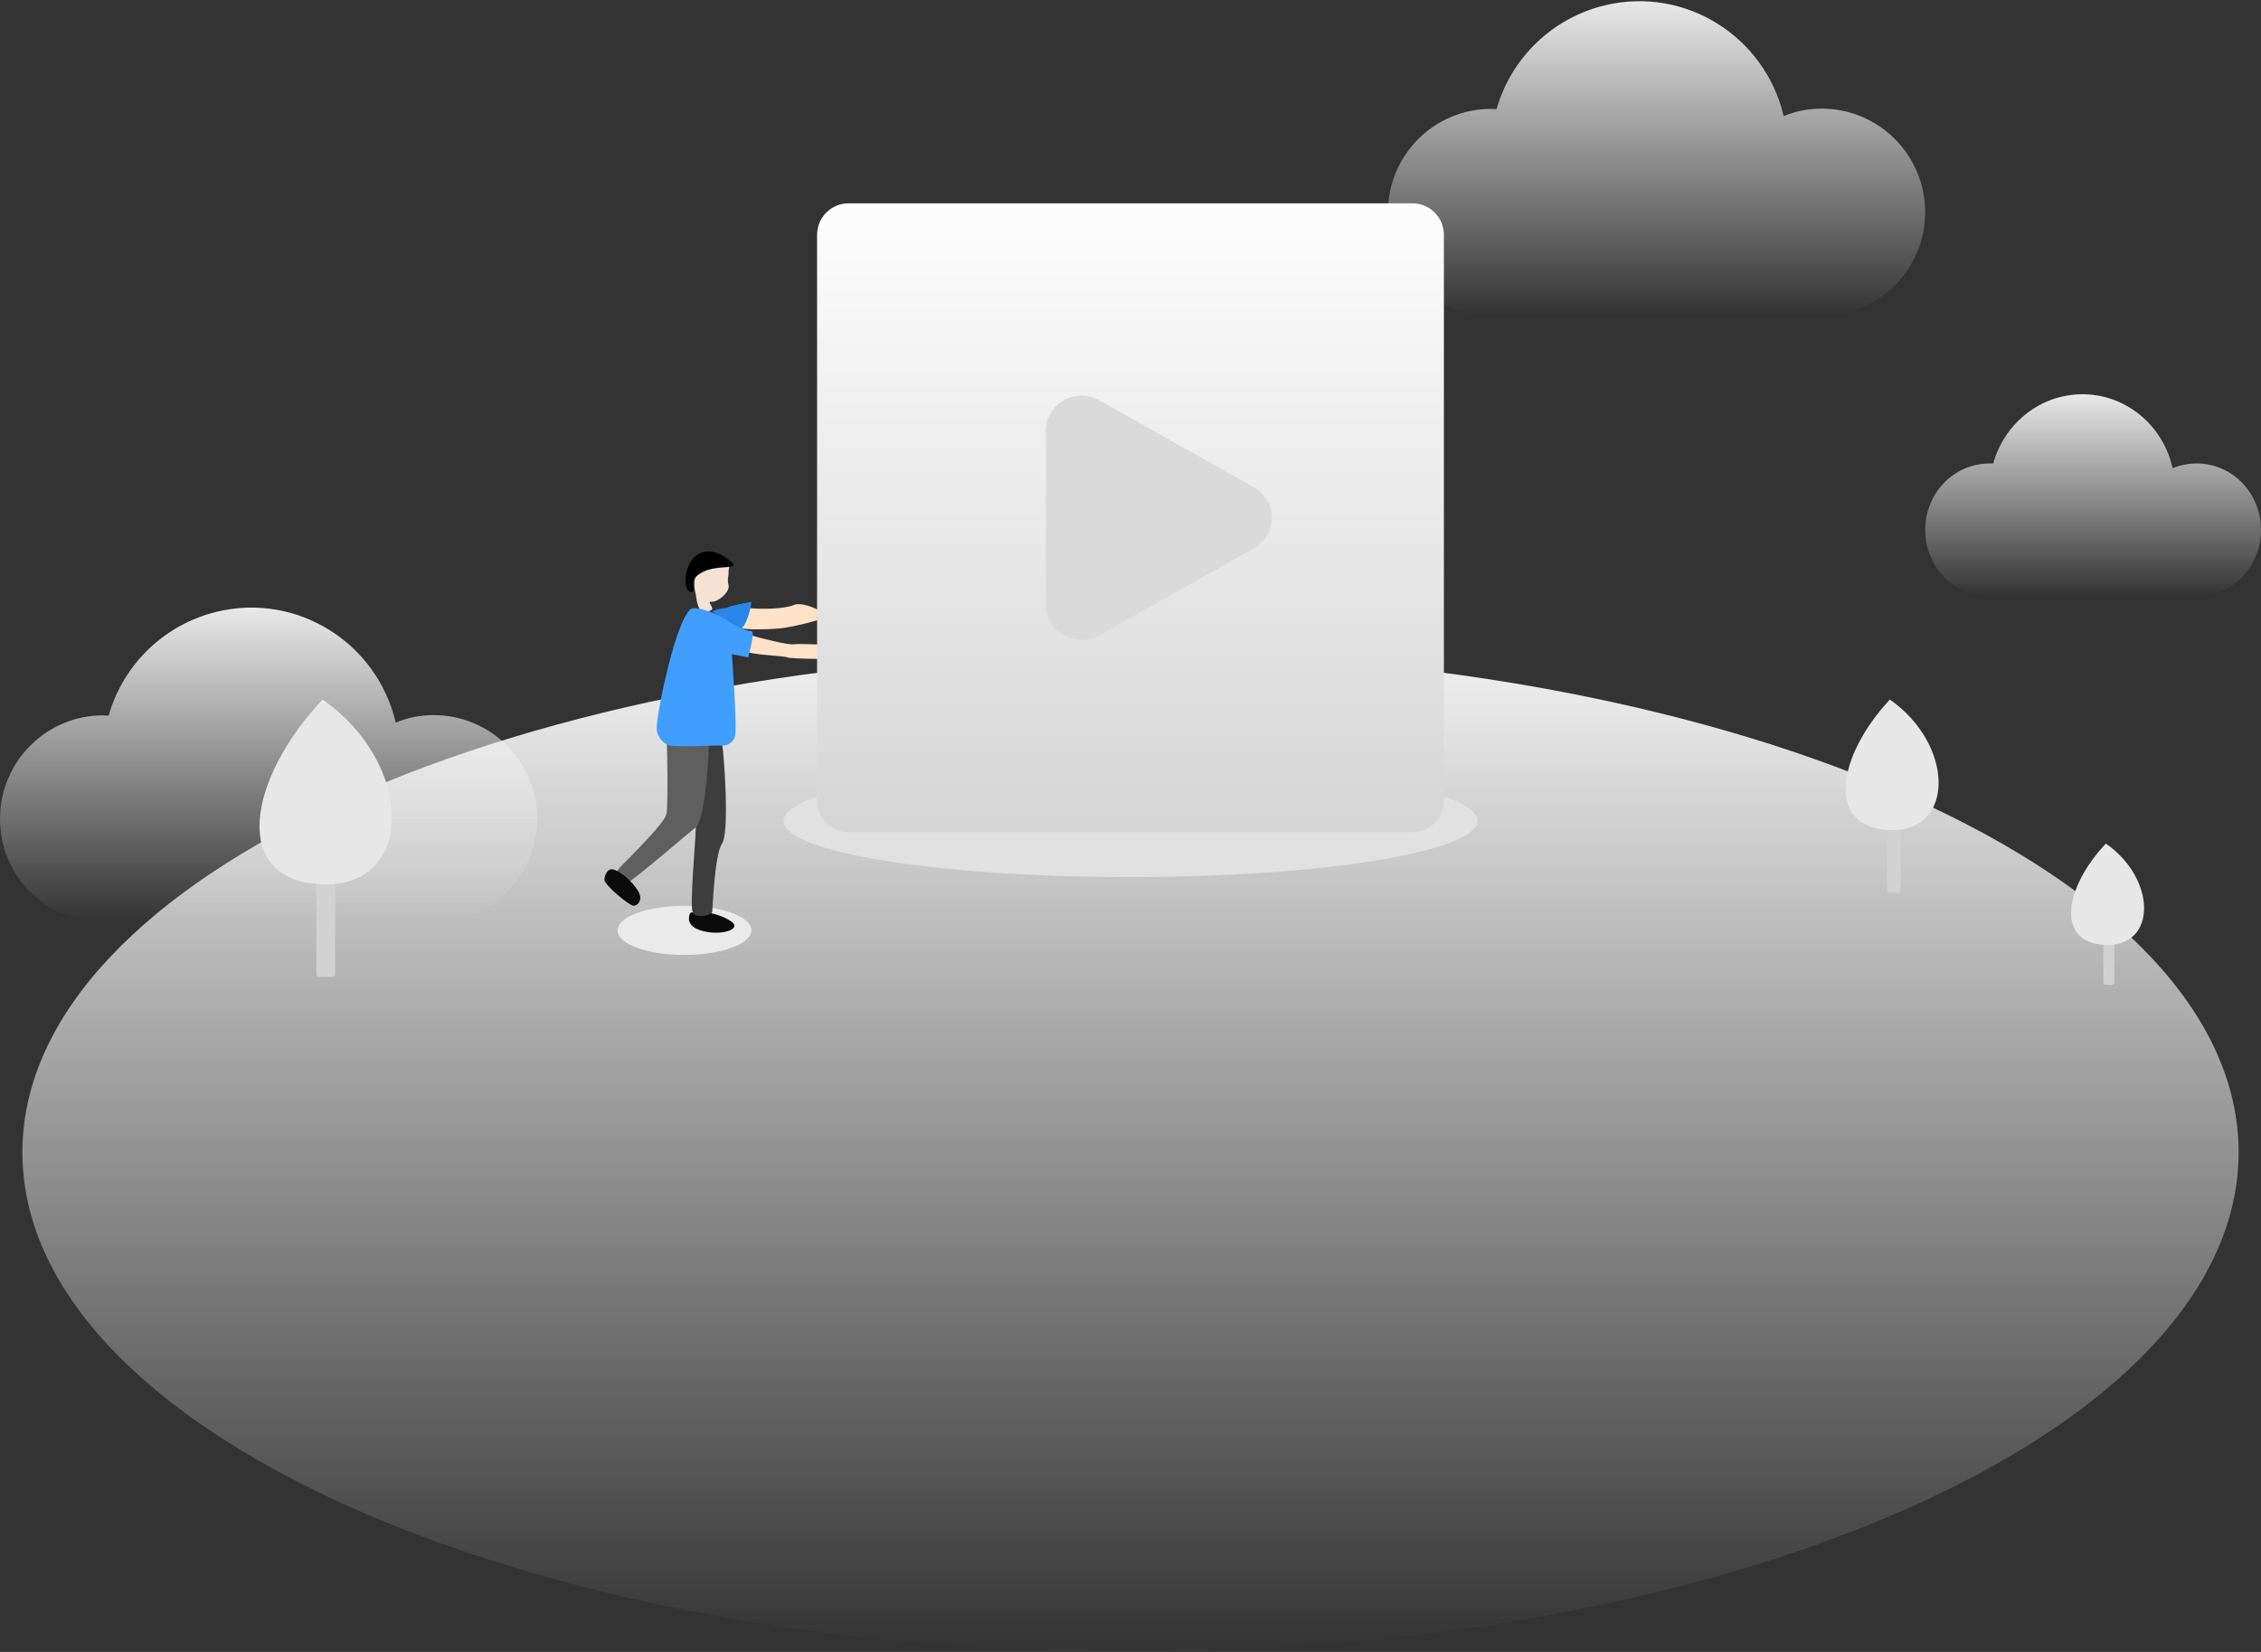 <?xml version="1.0" encoding="UTF-8"?>
<svg width="156px" height="114px" viewBox="0 0 156 114" version="1.1" xmlns="http://www.w3.org/2000/svg" xmlns:xlink="http://www.w3.org/1999/xlink">
    <rect x="0" y="0" width="156" height="114" fill="#333333" stroke="none"/>
    <defs>
        <linearGradient x1="50%" y1="3.061617e-15%" x2="50%" y2="100%" id="linearGradient-1">
            <stop stop-color="#F1F1F1" offset="0%"></stop>
            <stop stop-color="#F1F1F1" stop-opacity="0" offset="100%"></stop>
        </linearGradient>
        <linearGradient x1="50%" y1="3.061617e-15%" x2="50%" y2="100%" id="linearGradient-2">
            <stop stop-color="#F1F1F1" offset="0%"></stop>
            <stop stop-color="#F1F1F1" stop-opacity="0" offset="100%"></stop>
        </linearGradient>
        <linearGradient x1="50%" y1="3.061617e-15%" x2="50%" y2="100%" id="linearGradient-3">
            <stop stop-color="#F1F1F1" offset="0%"></stop>
            <stop stop-color="#F1F1F1" stop-opacity="0" offset="100%"></stop>
        </linearGradient>
        <linearGradient x1="50%" y1="0.195%" x2="50%" y2="98.361%" id="linearGradient-4">
            <stop stop-color="#FDFDFD" offset="0%"></stop>
            <stop stop-color="#D6D6D6" offset="100%"></stop>
        </linearGradient>
    </defs>
    <g id="设备监控" stroke="none" stroke-width="1" fill="none" fill-rule="evenodd">
        <g id="实时监控" transform="translate(-583, -136)">
            <g id="设备" transform="translate(549, 80)">
                <g id="default-09" transform="translate(34, 56.083)">
                    <g id="-缺省背景">
                        <path d="M37.069,56.406 C37.051,52.456 33.857,49.267 29.925,49.267 C29.02,49.267 28.134,49.434 27.304,49.786 C26.011,44.26 20.491,40.811 14.99,42.127 C11.39,42.98 8.51,45.725 7.495,49.304 C7.366,49.304 7.237,49.285 7.107,49.285 C3.194,49.285 0,52.475 0,56.425 C0,60.375 3.157,63.546 7.089,63.546 C7.089,63.546 7.089,63.546 7.089,63.546 L30.239,63.546 L30.239,63.546 C34.06,63.397 37.069,60.245 37.069,56.406 Z" id="路径" fill="url(#linearGradient-1)"></path>
                        <path d="M156,36.486 C156,33.945 154.017,31.9 151.552,31.9 C150.996,31.9 150.421,32.015 149.902,32.225 C149.105,28.671 145.676,26.474 142.229,27.295 C139.968,27.83 138.17,29.607 137.521,31.9 C137.447,31.9 137.354,31.9 137.28,31.9 C134.815,31.9 132.832,33.945 132.832,36.486 C132.832,39.028 134.815,41.072 137.28,41.072 L151.737,41.072 L151.737,41.072 C154.128,40.977 156,38.951 156,36.486 Z" id="路径" fill="url(#linearGradient-2)"></path>
                        <path d="M132.832,14.547 C132.813,10.6 129.62,7.413 125.687,7.413 C124.783,7.413 123.897,7.58 123.066,7.932 C121.774,2.411 116.254,-1.035 110.753,0.28 C107.153,1.132 104.273,3.875 103.257,7.45 C103.128,7.45 102.999,7.432 102.87,7.432 C98.956,7.432 95.762,10.619 95.762,14.565 C95.762,18.493 98.938,21.698 102.87,21.698 C102.87,21.698 102.87,21.698 102.87,21.698 L126.001,21.698 L126.001,21.698 C129.823,21.532 132.832,18.382 132.832,14.547 Z" id="路径" fill="url(#linearGradient-1)"></path>
                        <path d="M78,44.947 C120.218,44.947 154.455,60.386 154.455,79.432 C154.455,98.478 120.218,113.917 78,113.917 C35.782,113.917 1.545,98.478 1.545,79.432 C1.545,60.386 35.782,44.947 78,44.947 Z" id="路径" fill="url(#linearGradient-3)"></path>
                        <g id="编组-2" transform="translate(41.703, 37.972)">
                            <path d="M5.522,24.454 C8.069,24.454 10.142,25.2 10.142,26.15 C10.142,27.077 8.069,27.846 5.522,27.846 C2.975,27.846 0.902,27.1 0.902,26.15 C0.902,25.2 2.975,24.454 5.522,24.454 L5.522,24.454 Z" id="路径" fill="#EAEAEA"></path>
                            <path d="M8.564,1.431 C8.587,1.725 8.452,1.861 8.564,2.336 C8.677,2.811 7.821,3.489 7.438,3.467 C7.054,3.444 7.415,3.715 7.438,3.919 C7.46,4.123 7.054,4.168 6.761,4.145 C6.468,4.123 6.333,3.241 6.311,3.014 C6.288,2.811 5.973,1.884 6.536,1.431 C7.099,1.002 7.911,1.002 8.339,0.979 C8.767,0.956 8.542,1.16 8.564,1.431 L8.564,1.431 Z" id="路径" fill="#F5E2D2"></path>
                            <path d="M10.142,3.919 C10.705,3.987 12.418,3.987 13.072,3.693 C13.725,3.399 15.709,4.349 15.1,4.597 C14.492,4.846 13.139,5.163 12.396,5.276 C11.652,5.389 9.624,5.434 9.466,5.276 C9.308,5.095 9.579,3.851 10.142,3.919 L10.142,3.919 Z" id="路径" fill="#FFE2C8"></path>
                            <path d="M9.917,5.728 C10.705,5.977 12.689,6.474 13.072,6.407 C13.455,6.339 15.258,6.474 15.551,6.407 C15.844,6.339 16.881,7.153 16.678,7.311 C16.475,7.47 12.779,7.424 12.621,7.311 C12.463,7.198 10.074,7.153 9.691,6.859 C9.308,6.542 9.128,5.479 9.917,5.728 L9.917,5.728 Z" id="路径" fill="#FFE2C8"></path>
                            <path d="M10.142,3.467 C10.119,3.942 9.759,5.163 9.466,5.276 C9.173,5.389 7.438,4.145 7.438,4.145 C7.438,4.145 7.911,3.896 8.339,3.919 C8.948,3.67 9.533,3.602 10.142,3.467 L10.142,3.467 Z" id="路径" fill="#2886E8"></path>
                            <path d="M6.536,24.883 C6.018,24.951 5.928,24.815 5.86,25.109 C5.792,25.403 5.747,25.991 6.987,26.24 C8.226,26.489 9.443,26.037 8.79,25.562 C8.136,25.087 7.054,24.838 6.536,24.883 L6.536,24.883 Z" id="路径" fill="#0B0B0B"></path>
                            <path d="M8.114,13.169 C8.271,14.254 8.632,19.388 8.114,20.157 C7.595,20.926 7.46,24.702 7.438,24.883 C7.415,25.087 6.288,25.403 6.085,24.883 C5.882,24.363 6.288,19.998 6.311,19.026 C6.333,18.053 6.243,13.372 6.311,13.169 C6.378,12.942 7.956,12.06 8.114,13.169 L8.114,13.169 Z" id="路径" fill="#3D3D3D"></path>
                            <path d="M7.212,13.169 C7.19,14.797 6.874,18.574 6.311,19.026 C5.747,19.478 2.096,22.622 1.578,22.87 C1.059,23.119 0.338,22.531 1.127,21.74 C1.916,20.948 4.17,18.709 4.282,18.121 C4.395,17.556 4.35,13.417 4.282,12.942 C4.215,12.467 7.235,11.54 7.212,13.169 L7.212,13.169 Z" id="路径" fill="#5F5F5F"></path>
                            <path d="M6.085,3.919 C7.009,3.896 8.136,4.53 8.564,4.824 C8.993,5.118 9.849,5.525 10.142,5.502 C10.435,5.479 9.917,7.311 9.917,7.311 L8.79,7.085 C8.79,7.085 9.173,12.128 9.015,12.716 C8.857,13.304 8.362,13.417 8.114,13.395 C7.866,13.372 4.936,13.508 4.508,13.395 C4.079,13.282 3.629,12.807 3.606,12.264 C3.584,11.156 5.026,4.213 6.085,3.919 L6.085,3.919 Z" id="路径" fill="#409EFF"></path>
                            <path d="M8.79,0.753 C8.226,0.233 7.19,-0.378 6.311,0.301 C5.432,0.979 5.364,2.947 6.085,2.788 C6.378,2.449 5.657,2.019 6.761,1.431 C7.866,0.866 9.353,1.296 8.79,0.753 L8.79,0.753 Z" id="路径" fill="#000000" fill-rule="nonzero"></path>
                            <path d="M0.676,21.966 C1.105,22.124 1.781,22.622 2.254,23.323 C2.727,24.001 2.322,24.431 2.029,24.454 C1.736,24.476 -0.022,23.006 0,22.644 C0.023,22.282 0.248,21.808 0.676,21.966 L0.676,21.966 Z" id="路径" fill="#0B0B0B"></path>
                        </g>
                        <path d="M22.012,60.382 L22.944,60.382 C23.056,60.382 23.131,60.457 23.131,60.57 L23.131,67.133 C23.131,67.246 23.056,67.321 22.944,67.321 L22.012,67.321 C21.9,67.321 21.825,67.246 21.825,67.133 L21.825,60.57 C21.825,60.457 21.9,60.382 22.012,60.382 Z" id="路径" fill="#D2D2D2" fill-rule="nonzero"></path>
                        <path d="M130.392,55.507 L130.951,55.507 C131.063,55.507 131.138,55.582 131.138,55.694 L131.138,61.32 C131.138,61.433 131.063,61.508 130.951,61.508 L130.392,61.508 C130.28,61.508 130.205,61.433 130.205,61.32 L130.205,55.694 C130.205,55.582 130.28,55.507 130.392,55.507 Z" id="路径" fill="#D2D2D2" fill-rule="nonzero"></path>
                        <path d="M145.315,64.133 L145.688,64.133 C145.8,64.133 145.875,64.208 145.875,64.32 L145.875,67.696 C145.875,67.808 145.8,67.883 145.688,67.883 L145.315,67.883 C145.203,67.883 145.128,67.808 145.128,67.696 L145.128,64.32 C145.128,64.208 145.203,64.133 145.315,64.133 Z" id="路径" fill="#D2D2D2" fill-rule="nonzero"></path>
                        <path d="M130.392,48.193 C126.773,52.075 125.896,57.026 130.392,57.194 C134.887,57.363 134.869,51.325 130.392,48.193 Z" id="路径" fill="#E7E7E7" fill-rule="nonzero"></path>
                        <path d="M145.296,58.132 C142.442,61.151 141.771,65.014 145.296,65.127 C148.822,65.239 148.803,60.57 145.296,58.132 Z" id="路径" fill="#E7E7E7" fill-rule="nonzero"></path>
                        <path d="M22.254,48.193 C17.087,53.688 15.856,60.72 22.254,60.945 C28.634,61.17 28.634,52.638 22.254,48.193 Z" id="路径" fill="#E7E7E7" fill-rule="nonzero"></path>
                    </g>
                    <path d="M78,52.696 C91.197,52.696 101.941,54.401 101.941,56.571 C101.941,58.689 91.197,60.446 78,60.446 C64.803,60.446 54.059,58.741 54.059,56.571 C54.059,54.401 64.803,52.696 78,52.696 L78,52.696 Z" id="路径" fill="#E1E1E1"></path>
                    <g id="编组" transform="translate(56.376, 13.949)" fill-rule="nonzero">
                        <path d="M41.085,43.397 L2.162,43.397 C0.971,43.397 0,42.422 0,41.227 L0,2.17 C0,0.975 0.971,0 2.162,0 L41.085,0 C42.276,0 43.248,0.975 43.248,2.17 L43.248,41.227 C43.248,42.422 42.276,43.397 41.085,43.397 Z" id="路径" fill="url(#linearGradient-4)"></path>
                        <path d="M30.143,19.602 L19.496,13.599 C17.844,12.669 15.782,13.831 15.782,15.695 L15.782,27.706 C15.782,29.57 17.844,30.733 19.496,29.802 L30.146,23.795 C31.795,22.862 31.795,20.536 30.143,19.602 L30.143,19.602 Z" id="路径" fill="#DADADA"></path>
                    </g>
                </g>
            </g>
        </g>
    </g>
</svg>